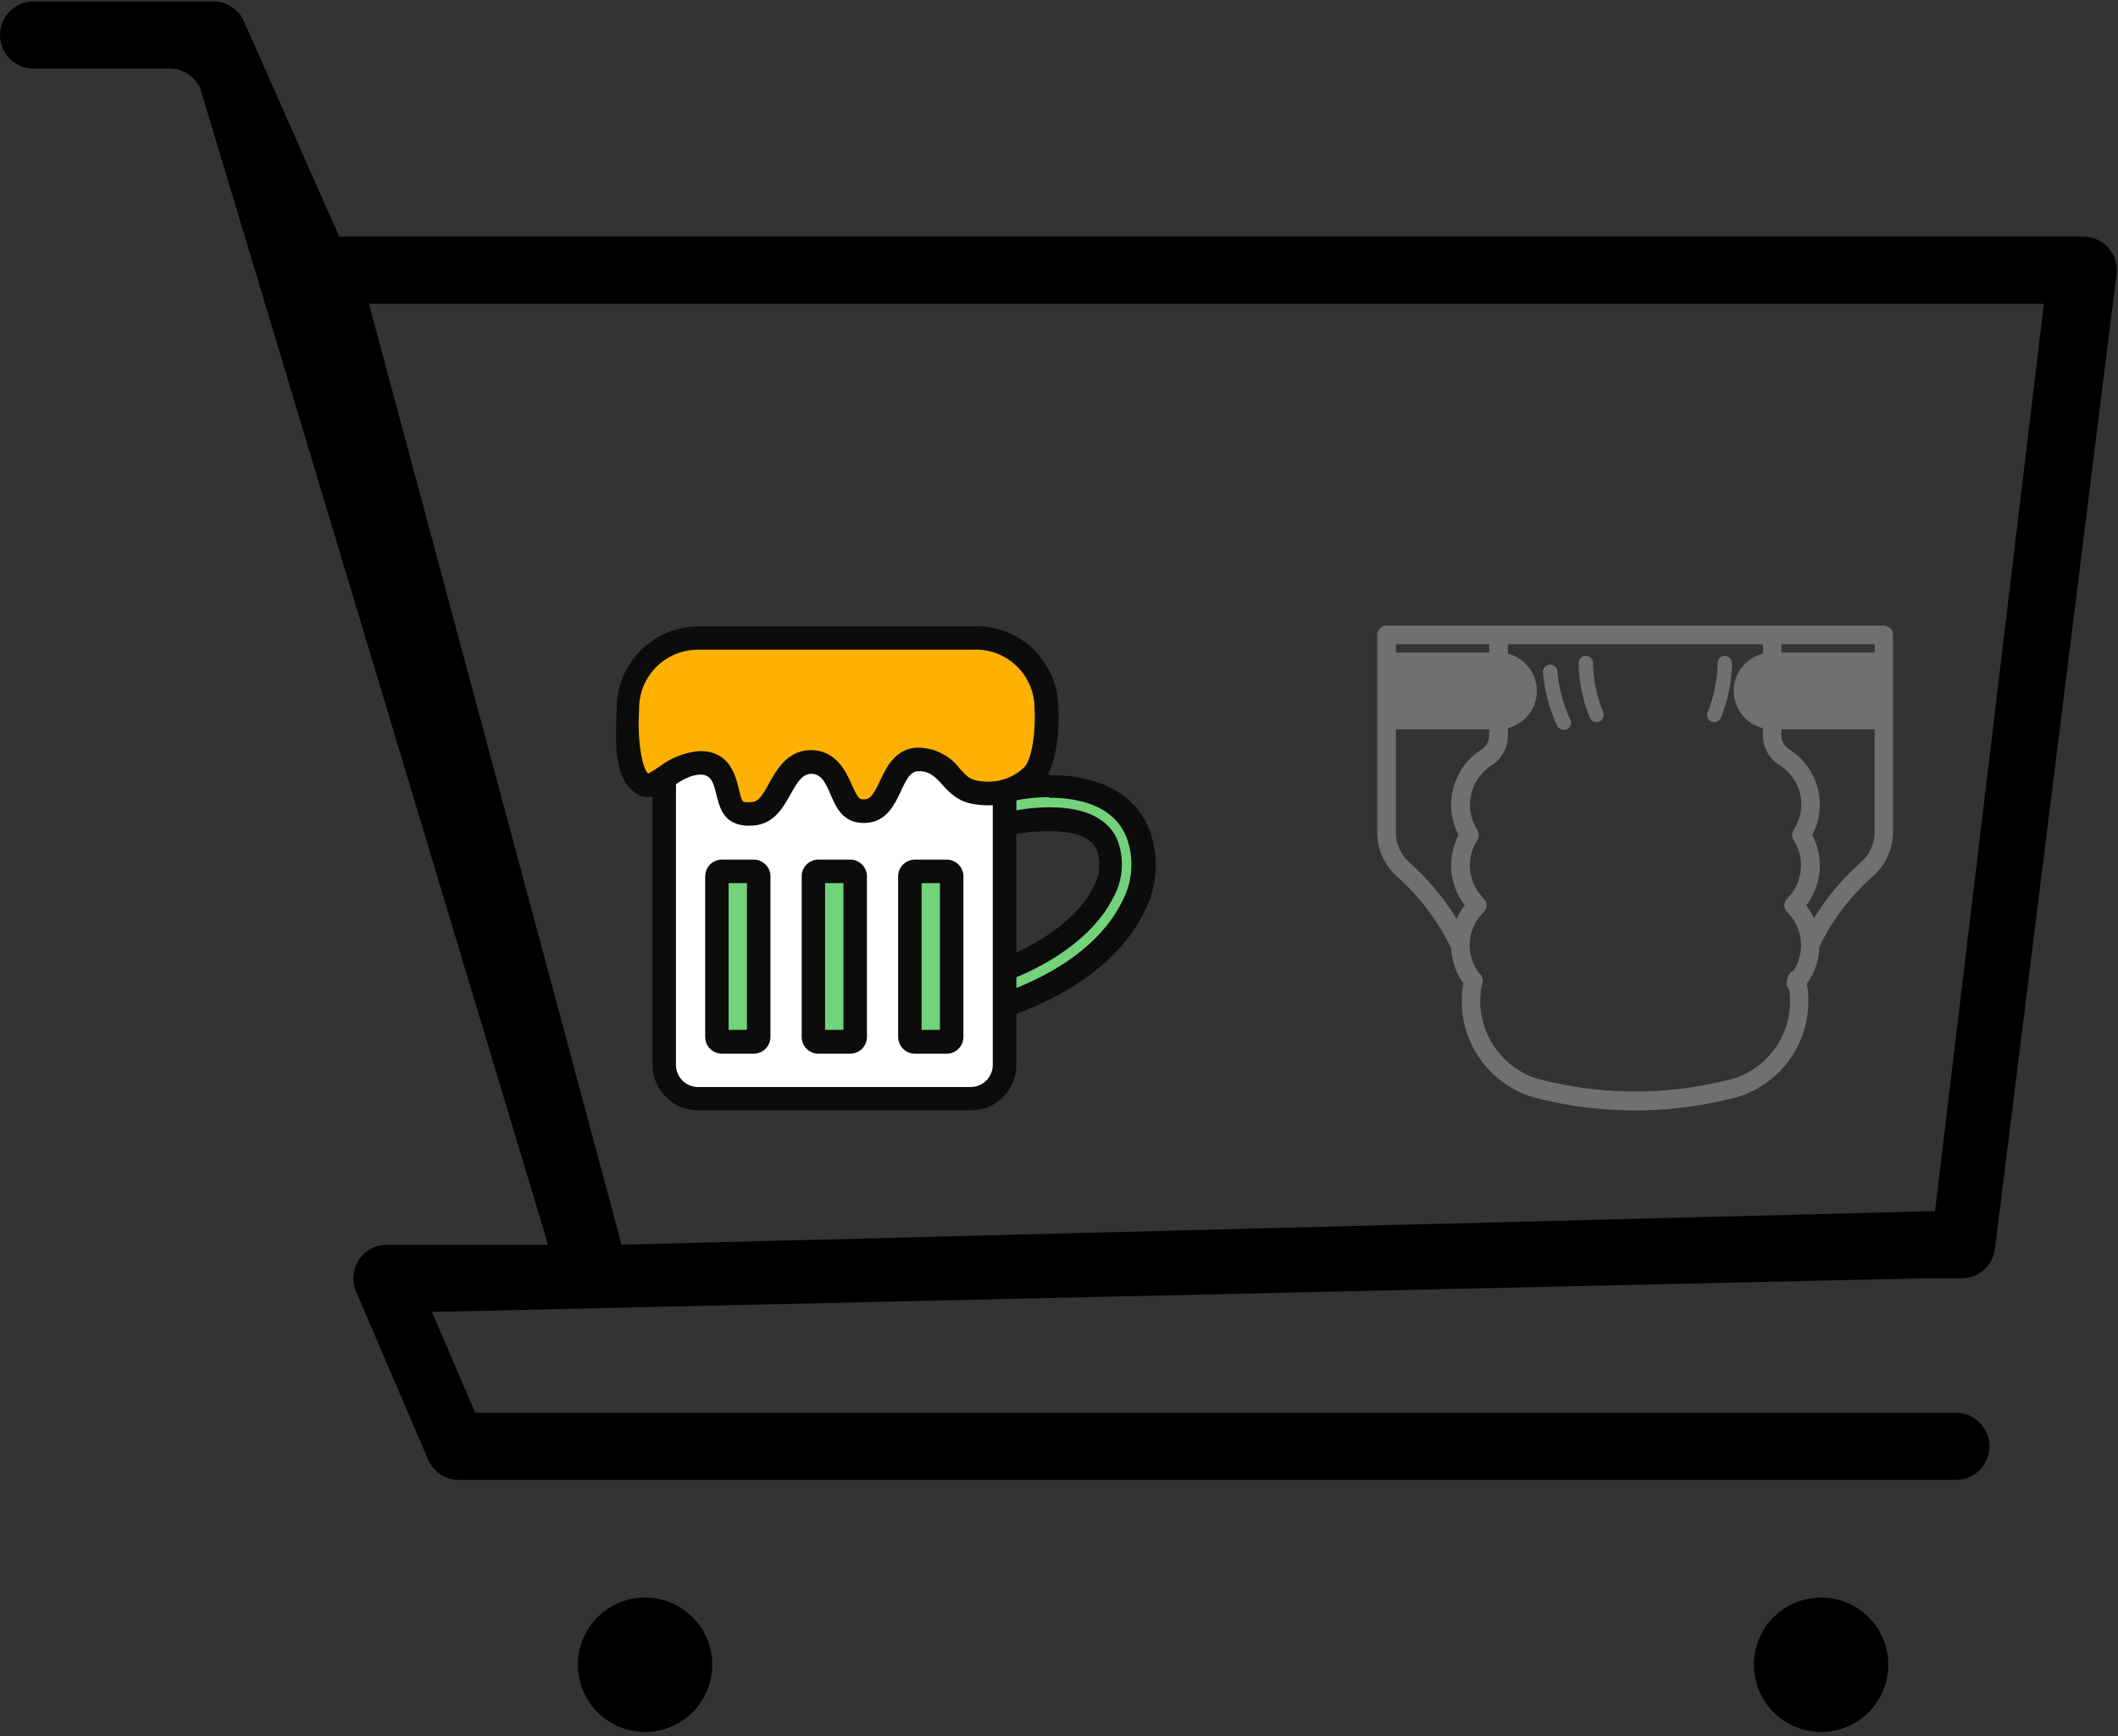 <svg xmlns="http://www.w3.org/2000/svg" xmlns:xlink="http://www.w3.org/1999/xlink" width="183" height="150" version="1.1" viewBox="0 0 183 150"><rect x="0" y="0" width="183" height="150" fill="#333333" stroke="none"/><title>Group</title><desc>Created with Sketch Beta.</desc><g id="Page-1" fill="none" fill-rule="evenodd" stroke="none" stroke-width="1"><g id="Group"><path id="Path" fill="#73D37A" d="M85.066,87.304 C84.436,87.304 83.877,86.891 83.698,86.289 C83.481,85.54 83.899,84.758 84.642,84.525 C89.63,83.087 93.69,80.265 95.231,77.193 C95.937,75.961 96.078,74.479 95.616,73.133 C95.22,72.118 94.032,70.821 90.645,70.821 C89.668,70.821 88.691,70.919 87.736,71.114 C87.633,71.125 87.524,71.125 87.421,71.114 C86.705,71.092 86.113,70.544 86.043,69.833 C85.967,69.122 86.433,68.465 87.128,68.297 C88.273,68.042 89.446,67.912 90.618,67.912 C93.408,67.912 97.006,68.645 98.314,72.102 C99.063,74.186 98.884,76.493 97.825,78.441 C95.877,82.327 91.372,85.54 85.473,87.244 C85.342,87.282 85.207,87.298 85.066,87.304 Z"/><path id="Shape" fill="#0C0C0C" fill-rule="nonzero" d="M90.629,68.921 C93.104,68.921 96.279,69.529 97.375,72.449 C98.015,74.273 97.842,76.286 96.908,77.974 C95.095,81.605 90.824,84.628 85.185,86.262 L85.071,86.262 C84.887,86.262 84.724,86.137 84.675,85.958 C84.642,85.849 84.659,85.735 84.707,85.638 C84.762,85.54 84.849,85.469 84.957,85.437 C90.292,83.895 94.482,80.954 96.175,77.578 C97.011,76.096 97.163,74.327 96.604,72.72 C96.1,71.364 94.656,69.746 90.688,69.746 C89.641,69.746 88.593,69.849 87.562,70.061 L87.47,70.061 C87.275,70.061 87.106,69.925 87.063,69.735 C87.014,69.513 87.15,69.296 87.367,69.236 C88.441,68.997 89.532,68.872 90.634,68.872 L90.629,68.921 Z M90.634,66.853 C89.38,66.853 88.132,66.995 86.911,67.271 C85.592,67.575 84.773,68.889 85.076,70.202 C85.38,71.521 86.694,72.341 88.007,72.037 C88.903,71.868 89.815,71.798 90.726,71.814 C92.398,71.814 94.243,72.151 94.786,73.475 C95.139,74.555 95.014,75.733 94.439,76.71 C93.017,79.548 89.207,82.159 84.479,83.526 C83.638,83.771 82.992,84.438 82.786,85.29 C82.574,86.137 82.835,87.033 83.465,87.64 C84.094,88.243 85.001,88.471 85.836,88.227 C92.013,86.441 96.74,83.043 98.808,78.908 C99.986,76.726 100.186,74.142 99.356,71.809 C97.934,68.037 94.113,66.962 90.705,66.962 L90.634,66.853 Z"/><path id="Path" fill="#FFF" d="M60.3,94.919 C58.694,94.913 57.397,93.611 57.391,92.009 L57.391,61.328 L86.802,61.328 L86.802,92.009 C86.802,93.621 85.5,94.924 83.893,94.929 L60.3,94.919 Z"/><path id="Shape" fill="#73D37A" fill-rule="nonzero" d="M62.249,74.957 L65.858,74.957 L65.858,89.665 L62.249,89.665 L62.249,74.957 Z M70.281,74.739 L73.891,74.739 L73.891,89.448 L70.281,89.448 L70.281,74.739 Z M78.618,75.282 L82.227,75.282 L82.227,89.99 L78.618,89.99 L78.618,75.282 Z"/><path id="Shape" fill="#0C0C0C" fill-rule="nonzero" d="M85.777,62.343 L85.777,92.009 C85.777,93.057 84.93,93.909 83.882,93.914 L60.3,93.914 C59.253,93.909 58.412,93.062 58.406,92.02 L58.406,62.343 L85.793,62.343 L85.777,62.343 Z M87.817,60.313 L56.376,60.313 L56.376,92.009 C56.382,94.175 58.135,95.928 60.3,95.933 L83.882,95.933 C84.925,95.939 85.929,95.526 86.667,94.788 C87.405,94.05 87.817,93.051 87.817,92.009 L87.817,60.313 Z"/><path id="Path" fill="#FEB100" d="M64.773,70.322 L64.501,70.322 C63.356,70.229 63.161,69.632 62.857,68.406 C62.623,67.472 62.238,65.909 60.523,65.909 L60.42,65.909 C59.356,66.029 58.347,66.441 57.511,67.109 C57.062,67.481 56.529,67.738 55.959,67.858 C55.758,67.852 55.562,67.776 55.41,67.646 C54.303,66.837 54.07,63.445 54.265,61.307 C54.249,59.673 54.884,58.099 56.035,56.938 C57.185,55.776 58.748,55.119 60.382,55.114 L84.317,55.114 C85.929,55.114 87.481,55.754 88.621,56.894 C89.76,58.034 90.401,59.581 90.401,61.198 C90.515,62.962 90.281,66.045 89.163,67.071 C88.138,68.031 86.786,68.563 85.38,68.563 C84.99,68.563 84.599,68.525 84.214,68.449 C83.399,68.27 82.678,67.798 82.184,67.119 C81.545,66.225 80.535,65.67 79.437,65.611 L79.226,65.611 C77.988,65.692 77.451,66.837 76.973,67.852 C76.322,69.242 75.839,70.083 74.64,70.083 C73.44,70.083 73.229,69.497 72.669,68.194 C72.235,67.179 71.655,65.833 70.081,65.833 C68.507,65.833 67.98,67.081 67.394,68.123 C66.64,69.502 66.081,70.322 64.773,70.322 Z"/><path id="Shape" fill="#0C0C0C" fill-rule="nonzero" d="M84.317,56.124 C87.117,56.124 89.386,58.392 89.386,61.193 L89.386,61.323 C89.505,63.179 89.152,65.687 88.474,66.311 C87.654,67.092 86.564,67.532 85.429,67.537 C85.087,67.537 84.751,67.505 84.414,67.445 C83.796,67.331 83.503,67.038 82.944,66.43 C82.115,65.319 80.828,64.644 79.443,64.596 L79.171,64.596 C77.337,64.71 76.566,66.338 76.056,67.418 C75.389,68.845 75.134,69.062 74.607,69.062 C74.281,69.062 74.162,69.062 73.592,67.787 C73.136,66.772 72.295,64.813 70.075,64.813 L69.961,64.813 C68.013,64.872 67.101,66.517 66.493,67.602 C65.733,69.03 65.44,69.307 64.767,69.307 L64.572,69.307 C64.127,69.307 64.105,69.307 63.834,68.161 C63.562,67.016 63.03,64.894 60.518,64.894 L60.366,64.894 C59.117,65.019 57.929,65.491 56.935,66.262 C56.637,66.474 56.328,66.664 56.002,66.832 C55.486,66.436 55.047,63.934 55.22,61.394 L55.22,61.209 C55.22,59.863 55.752,58.571 56.708,57.622 C57.657,56.672 58.949,56.134 60.295,56.134 L84.23,56.134 L84.317,56.124 Z M84.235,54.115 L60.382,54.115 C58.499,54.115 56.691,54.864 55.362,56.194 C54.032,57.524 53.283,59.331 53.283,61.214 C53.283,63.098 52.767,66.935 54.824,68.455 C55.155,68.715 55.557,68.862 55.98,68.872 C57.451,68.872 58.77,66.984 60.485,66.924 L60.545,66.924 C62.645,66.924 61.001,71.043 64.442,71.337 L64.794,71.337 C68.252,71.337 68.192,66.913 70.081,66.853 C72.11,66.853 71.41,71.033 74.553,71.103 L74.634,71.103 C77.88,71.103 77.679,66.734 79.291,66.631 L79.443,66.631 C81.332,66.631 81.473,68.992 84.045,69.459 C84.49,69.54 84.941,69.578 85.397,69.578 C87.052,69.578 88.653,68.948 89.858,67.814 C91.747,66.088 91.443,61.193 91.443,61.193 C91.443,59.309 90.694,57.502 89.364,56.172 C88.034,54.843 86.227,54.094 84.344,54.094 L84.235,54.115 Z M64.539,76.297 L64.539,88.976 L62.954,88.976 L62.954,76.297 L64.539,76.297 Z M65.12,74.267 L62.379,74.267 C61.994,74.267 61.625,74.419 61.353,74.691 C61.082,74.962 60.93,75.331 60.93,75.716 L60.93,89.589 C60.93,90.392 61.581,91.038 62.379,91.038 L65.109,91.038 C65.494,91.043 65.869,90.891 66.14,90.615 C66.417,90.343 66.569,89.974 66.569,89.583 L66.569,75.711 C66.569,74.919 65.918,74.267 65.12,74.267 Z M72.876,76.297 L72.876,88.976 L71.291,88.976 L71.291,76.297 L72.876,76.297 Z M73.456,74.267 L70.716,74.267 C70.33,74.267 69.961,74.419 69.69,74.691 C69.418,74.962 69.267,75.331 69.267,75.716 L69.267,89.589 C69.267,90.392 69.918,91.038 70.716,91.038 L73.484,91.038 C74.271,91.022 74.906,90.376 74.906,89.589 L74.906,75.716 C74.906,74.929 74.276,74.284 73.484,74.267 L73.456,74.267 Z M81.212,76.297 L81.212,88.976 L79.627,88.976 L79.627,76.297 L81.212,76.297 Z M81.793,74.267 L79.052,74.267 C78.667,74.267 78.298,74.419 78.026,74.691 C77.755,74.962 77.603,75.331 77.603,75.716 L77.603,89.589 C77.603,90.392 78.254,91.038 79.052,91.038 L81.782,91.038 C82.167,91.043 82.542,90.891 82.813,90.615 C83.09,90.343 83.242,89.974 83.242,89.583 L83.242,75.711 C83.242,74.919 82.591,74.267 81.793,74.267 Z"/><path id="Shape" fill="#707070" fill-rule="nonzero" d="M148.115,62.392 C148.034,62.393 147.953,62.377 147.878,62.346 C147.563,62.209 147.416,61.844 147.549,61.527 C148.092,60.174 148.383,58.734 148.408,57.277 C148.415,56.935 148.694,56.662 149.036,56.662 C149.205,56.665 149.366,56.737 149.482,56.861 C149.598,56.985 149.659,57.15 149.651,57.32 C149.619,58.925 149.296,60.511 148.697,62.001 C148.601,62.238 148.371,62.393 148.115,62.392 Z M137.941,62.392 C137.685,62.392 137.455,62.237 137.359,62.001 C136.753,60.507 136.426,58.915 136.392,57.303 C136.386,56.957 136.661,56.671 137.007,56.662 C137.349,56.662 137.628,56.935 137.635,57.277 C137.667,58.735 137.963,60.175 138.51,61.527 C138.645,61.844 138.498,62.21 138.181,62.346 C138.105,62.377 138.023,62.393 137.941,62.392 Z M135.112,63.053 C134.869,63.053 134.648,62.914 134.543,62.695 C133.858,61.247 133.441,59.686 133.313,58.09 C133.295,57.866 133.398,57.649 133.583,57.522 C133.769,57.395 134.007,57.376 134.21,57.473 C134.413,57.57 134.548,57.767 134.566,57.991 C134.679,59.44 135.057,60.856 135.681,62.168 C135.829,62.483 135.695,62.857 135.382,63.007 C135.296,63.041 135.204,63.057 135.112,63.053 Z"/><path id="Shape" fill="#707070" fill-rule="nonzero" d="M162.782,54.05 L119.804,54.05 C119.357,54.05 118.994,54.413 118.994,54.859 L118.994,71.908 C118.99,73.359 119.605,74.742 120.685,75.71 C122.658,77.456 124.259,79.582 125.392,81.96 C125.444,83.043 125.807,84.088 126.438,84.97 C126.081,86.962 126.43,89.016 127.425,90.779 L127.441,90.802 L127.507,90.92 C127.57,91.026 127.636,91.128 127.705,91.233 L127.78,91.348 L127.899,91.522 C127.951,91.595 128.004,91.67 128.06,91.743 L128.149,91.855 L128.283,92.022 L128.408,92.167 C128.55,92.331 128.698,92.496 128.853,92.644 L128.974,92.762 C129.116,92.897 129.264,93.029 129.405,93.147 L129.53,93.249 L129.724,93.4 L129.846,93.493 L129.938,93.558 C129.994,93.601 130.053,93.641 130.122,93.687 L130.244,93.769 L130.376,93.851 L130.491,93.92 L130.579,93.976 C130.711,94.052 130.843,94.124 130.984,94.197 L131.168,94.289 L131.343,94.371 L131.474,94.43 L131.714,94.532 C131.843,94.585 131.971,94.631 132.086,94.67 C132.201,94.71 132.257,94.733 132.346,94.759 L132.537,94.815 C132.708,94.864 132.866,94.907 133.066,94.953 C135.757,95.614 138.519,95.945 141.289,95.94 C144.061,95.94 146.823,95.602 149.513,94.933 L149.536,94.933 L150.039,94.802 C150.167,94.766 150.296,94.723 150.408,94.687 L150.45,94.67 L150.631,94.608 L151.006,94.456 C151.085,94.42 151.167,94.387 151.236,94.351 L151.391,94.279 L151.595,94.177 L151.746,94.095 L151.934,93.989 C154.608,92.443 156.254,89.588 156.253,86.499 C156.253,85.993 156.209,85.488 156.121,84.99 C156.799,84.058 157.174,82.941 157.197,81.789 C158.331,79.469 159.912,77.394 161.848,75.684 C162.938,74.714 163.56,73.324 163.558,71.865 L163.558,54.859 C163.559,54.425 163.216,54.068 162.782,54.05 Z M121.761,74.5 C121.024,73.84 120.605,72.897 120.609,71.908 L120.609,55.665 L128.665,55.665 L128.665,63.56 C128.669,64.037 128.43,64.483 128.03,64.744 C125.533,66.308 124.66,69.531 126.027,72.142 C125,74.096 125.209,76.471 126.56,78.217 C126.474,78.326 126.392,78.441 126.316,78.546 L126.251,78.651 C126.195,78.737 126.142,78.825 126.093,78.914 L126.034,79.023 C125.968,79.145 125.909,79.266 125.853,79.391 C124.742,77.565 123.362,75.916 121.761,74.5 Z M154.953,83.881 C154.724,83.972 154.549,84.164 154.48,84.401 C154.45,84.5 154.42,84.602 154.394,84.704 C154.316,84.98 154.393,85.276 154.595,85.48 C155.012,88.33 153.651,91.148 151.157,92.591 L151,92.68 L150.878,92.743 L150.713,92.828 L150.595,92.884 L150.411,92.966 L150.105,93.088 L149.973,93.137 L149.937,93.137 L149.628,93.236 L149.177,93.351 L149.121,93.351 C143.971,94.624 138.588,94.624 133.438,93.351 C133.277,93.315 133.109,93.272 132.971,93.233 L132.81,93.193 L132.625,93.131 C132.523,93.095 132.421,93.058 132.296,93.012 L132.099,92.93 L131.974,92.874 L131.856,92.818 L131.701,92.739 C131.589,92.683 131.484,92.624 131.372,92.558 L131.297,92.512 L131.214,92.46 L131.102,92.391 L130.991,92.318 L130.852,92.22 L130.678,92.091 L130.524,91.973 L130.425,91.891 C130.303,91.789 130.185,91.683 130.07,91.562 C130.035,91.532 130.002,91.5 129.971,91.466 C129.846,91.345 129.728,91.216 129.606,91.078 C129.576,91.042 129.547,91.009 129.52,90.973 L129.487,90.937 L129.395,90.822 L129.32,90.72 C129.277,90.667 129.237,90.611 129.195,90.549 C129.152,90.486 129.132,90.463 129.093,90.401 L129.03,90.309 C128.974,90.226 128.922,90.141 128.872,90.055 L128.813,89.95 C128.807,89.942 128.801,89.933 128.797,89.924 C127.981,88.47 127.707,86.774 128.024,85.138 C128.117,84.96 128.142,84.754 128.093,84.559 L128.063,84.463 C128.015,84.297 127.913,84.151 127.774,84.049 C127.269,83.366 126.99,82.543 126.978,81.694 L126.978,81.681 C126.976,80.591 127.419,79.548 128.205,78.793 C128.36,78.641 128.448,78.434 128.448,78.217 C128.447,77.999 128.359,77.791 128.205,77.638 C126.844,76.298 126.609,74.188 127.642,72.582 C127.816,72.316 127.816,71.971 127.642,71.704 C127.062,70.798 126.868,69.698 127.103,68.648 C127.337,67.598 127.981,66.685 128.892,66.112 C129.761,65.555 130.286,64.592 130.283,63.56 L130.283,55.665 L152.322,55.665 L152.322,63.53 C152.32,64.569 152.85,65.536 153.726,66.093 C154.839,66.774 155.55,67.955 155.631,69.257 L155.631,69.52 C155.628,70.296 155.399,71.055 154.973,71.704 C154.799,71.971 154.799,72.316 154.973,72.582 C156.006,74.188 155.771,76.298 154.411,77.638 C154.256,77.791 154.168,77.999 154.167,78.217 C154.168,78.434 154.255,78.641 154.411,78.793 C155.171,79.536 155.604,80.552 155.615,81.615 L155.615,81.681 C155.612,82.463 155.382,83.227 154.953,83.881 Z M161.973,71.865 C161.976,72.861 161.553,73.81 160.812,74.474 C159.217,75.879 157.843,77.516 156.733,79.329 C156.684,79.217 156.628,79.108 156.568,79 L156.519,78.918 C156.47,78.825 156.414,78.733 156.358,78.645 L156.295,78.549 C156.22,78.437 156.144,78.326 156.059,78.22 C157.41,76.473 157.617,74.097 156.588,72.142 C157.967,69.518 157.08,66.275 154.559,64.718 C154.156,64.458 153.915,64.009 153.921,63.53 L153.921,55.665 L161.973,55.665 L161.973,71.865 Z"/><path id="Shape" fill="#707070" fill-rule="nonzero" d="M129.474,56.379 L119.804,56.379 C119.636,56.379 119.476,56.446 119.358,56.564 C119.24,56.683 119.174,56.843 119.175,57.011 L119.175,62.379 C119.174,62.546 119.24,62.707 119.358,62.825 C119.476,62.944 119.636,63.01 119.804,63.01 L129.474,63.01 C131.305,63.01 132.79,61.526 132.79,59.695 C132.79,57.864 131.305,56.379 129.474,56.379 Z M162.782,56.379 L153.111,56.379 C151.28,56.379 149.796,57.864 149.796,59.695 C149.796,61.526 151.28,63.01 153.111,63.01 L162.782,63.01 C163.126,63.005 163.402,62.723 163.4,62.379 L163.4,57.011 C163.402,56.666 163.126,56.385 162.782,56.379 Z"/><path id="Shape" fill="#000" fill-rule="nonzero" d="M169.489,110.444 C170.146,110.444 170.798,110.225 171.343,109.777 C171.881,109.33 172.222,108.726 172.341,108.085 L182.848,23.891 C183.007,23.068 182.808,22.19 182.236,21.495 C181.663,20.803 180.835,20.443 179.996,20.443 L177.699,20.443 L29.31,20.443 L21.082,1.85 C20.867,1.351 20.504,0.908 20.016,0.591 C19.523,0.271 18.973,0.12 18.429,0.12 L2.903,0.12 C2.16,0.12 1.418,0.404 0.851,0.971 C0.284,1.538 0,2.281 0,3.023 C0,3.766 0.284,4.509 0.851,5.076 C1.418,5.643 2.16,5.926 2.903,5.926 L14.652,5.926 C15.197,5.926 15.747,6.077 16.234,6.397 C16.728,6.715 17.085,7.157 17.306,7.656 L47.354,107.54 L34.839,107.54 L33.433,107.54 C32.491,107.54 31.567,108 31.011,108.845 C30.45,109.692 30.393,110.722 30.762,111.586 L36.988,126.102 C37.203,126.61 37.561,127.058 38.054,127.384 C38.547,127.71 39.103,127.863 39.653,127.863 L43.549,127.863 L168.99,127.863 C169.732,127.863 170.475,127.58 171.042,127.013 C171.609,126.446 171.893,125.703 171.893,124.96 C171.893,124.217 171.609,123.474 171.042,122.907 C170.475,122.34 169.732,122.057 168.99,122.057 L41.059,122.057 L37.322,113.347 L166.086,110.444 L169.489,110.444 L169.489,110.444 Z M53.705,107.54 L31.879,26.249 L176.594,26.249 L167.192,104.637 L53.705,107.54 Z"/><path id="Path" fill="#000" d="M49.928,143.831 C49.928,147.038 52.528,149.638 55.735,149.638 C58.942,149.638 61.541,147.038 61.541,143.831 C61.541,140.624 58.942,138.024 55.735,138.024 C52.528,138.024 49.928,140.624 49.928,143.831 Z"/><path id="Path" fill="#000" d="M151.542,143.831 C151.542,147.038 154.141,149.638 157.348,149.638 C160.555,149.638 163.155,147.038 163.155,143.831 C163.155,140.624 160.555,138.024 157.348,138.024 C154.141,138.024 151.542,140.624 151.542,143.831 Z"/></g></g></svg>